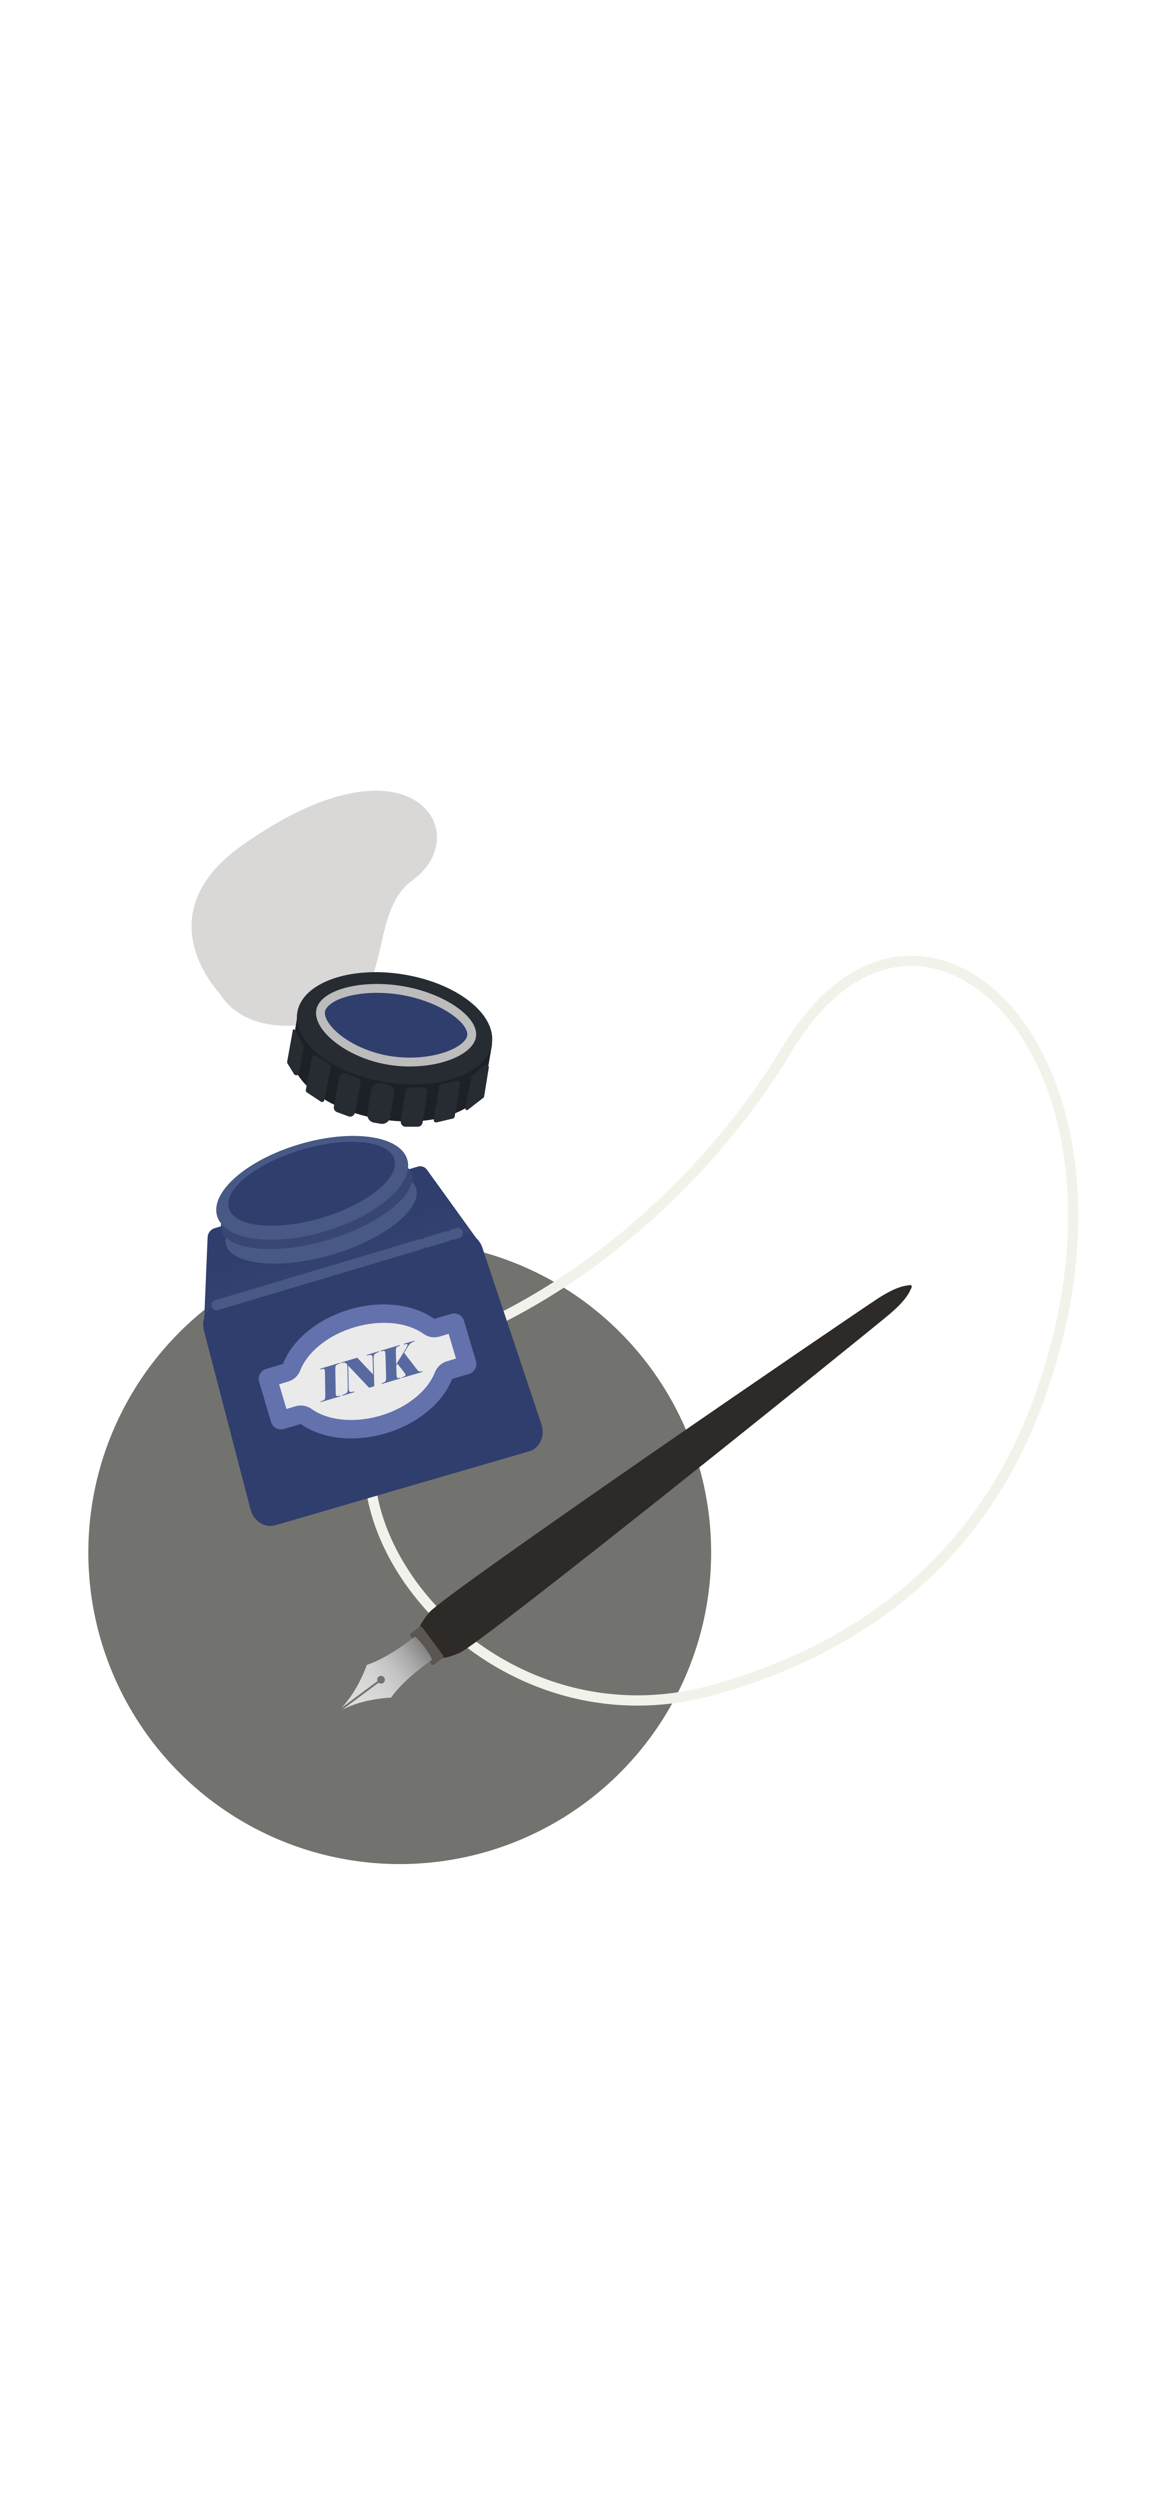 <?xml version="1.0" encoding="utf-8"?>
<!-- Generator: Adobe Illustrator 26.0.0, SVG Export Plug-In . SVG Version: 6.00 Build 0)  -->
<svg version="1.1" id="Layer_1" xmlns="http://www.w3.org/2000/svg" xmlns:xlink="http://www.w3.org/1999/xlink" x="0px" y="0px"
	 viewBox="0 0 1125 2436" style="enable-background:new 0 0 1125 2436;" xml:space="preserve">
<style type="text/css">
	.st0{fill:#D9D8D7;}
	.st1{fill:#72736F;}
	.st2{fill:none;stroke:#F2F2EB;stroke-width:10;stroke-miterlimit:10;}
	.st3{fill:url(#SVGID_1_);}
	.st4{fill:#475984;}
	.st5{fill:#384772;}
	.st6{fill:#303E6D;}
	.st7{fill:#6371AD;}
	.st8{fill:#EAEAEA;}
	.st9{fill:#5869A0;}
	.st10{fill:none;stroke:#475984;stroke-width:10;stroke-linecap:round;stroke-linejoin:round;stroke-miterlimit:10;}
	.st11{fill:#1D2126;}
	.st12{fill:#272C33;}
	.st13{fill:#BCBCBC;}
	.st14{fill:#2D2A27;}
	.st15{fill:#5B5652;}
	.st16{fill:url(#SVGID_00000104707287640908880820000001013539476175885202_);}
</style>
<path class="st0" d="M215.08,969c0,0,21.72,43.53,97.8,26.48s42.76-104.15,89.3-137.83c63.25-45.78-1.98-151.22-167.2-33.21
	C139.67,892.54,215.08,969,215.08,969z"/>
<circle class="st1" cx="389.69" cy="1512.67" r="303.59"/>
<path class="st2" d="M694.98,1646.65c-258.08,71.63-459.36-254.5-243.71-345.25c142.47-59.96,253.72-174.99,316.59-279.93
	c130.25-217.4,367.35,11.08,243.71,345.25C956.6,1515.29,843.81,1605.34,694.98,1646.65z"/>
<g>
	
		<linearGradient id="SVGID_1_" gradientUnits="userSpaceOnUse" x1="335.968" y1="1249.805" x2="364.812" y2="969.782" gradientTransform="matrix(0.984 -0.181 -0.181 -0.984 213.473 2488.149)">
		<stop  offset="0" style="stop-color:#303E6D"/>
		<stop  offset="1" style="stop-color:#475984"/>
	</linearGradient>
	<path class="st3" d="M469.06,1212.96l-270.34,80.43l3.68-87.92c0.17-4.06,2.89-7.58,6.79-8.76l198.07-60.06
		c3.29-1,6.85,0.19,8.89,2.94L469.06,1212.96z"/>
	<path class="st4" d="M405.74,1158.05c5.74,19.32-30.15,49.02-81.32,64.24c-51.17,15.22-98.25,10.18-104-9.13
		c-5.75-19.32,31.09-47.32,82.26-62.53S399.99,1138.73,405.74,1158.05z"/>
	<path class="st5" d="M401.24,1143.84c5.74,19.32-30.15,49.02-81.32,64.24s-98.25,10.18-104-9.13
		c-5.74-19.32,31.09-47.32,82.26-62.53S395.5,1124.52,401.24,1143.84z"/>
	
		<ellipse transform="matrix(0.959 -0.285 0.285 0.959 -317.071 134.683)" class="st4" cx="304.22" cy="1156.77" rx="96.67" ry="44.21"/>
	
		<ellipse transform="matrix(0.959 -0.285 0.285 0.959 -315.982 134.356)" class="st6" cx="303.65" cy="1152.87" rx="84.1" ry="34.59"/>
	<path class="st6" d="M516.04,1414.04l-247.63,72.09c-9.96,2.96-20.73-3.68-24.04-14.82l-45.35-173.99
		c-3.31-11.15,2.07-22.58,12.04-25.55l235.46-70.01c9.96-2.96,20.73,3.68,24.04,14.82l57.51,171.91
		C531.39,1399.63,526,1411.07,516.04,1414.04z"/>
	<g>
		<path class="st7" d="M439.79,1280.15l-16.45,4.89c-19.9-14.19-51.23-18.5-82.95-9.06c-31.72,9.43-55.61,30.15-64.53,52.92
			l-16.45,4.89c-5.34,1.59-8.39,7.21-6.8,12.55l11.65,39.19c1.59,5.34,7.21,8.39,12.55,6.8l16.45-4.89
			c19.9,14.19,51.23,18.5,82.95,9.06c31.72-9.43,55.61-30.15,64.53-52.92l16.45-4.89c5.34-1.59,8.39-7.21,6.8-12.55l-11.65-39.19
			C450.76,1281.6,445.13,1278.55,439.79,1280.15z"/>
		<path class="st8" d="M371.11,1379.26c-25.39,7.55-51.22,5.07-67.41-6.47c-4.5-3.22-10.24-4.17-15.54-2.6l-8.9,2.65l-7.16-24.1
			l8.9-2.65c5.31-1.58,9.58-5.51,11.61-10.66c7.25-18.51,27.53-34.69,52.92-42.24s51.22-5.07,67.41,6.47
			c4.5,3.22,10.24,4.17,15.54,2.6l8.9-2.65l7.16,24.1l-8.9,2.65c-5.31,1.58-9.58,5.51-11.61,10.66
			C416.79,1355.52,396.51,1371.72,371.11,1379.26z"/>
		<g>
			<path class="st9" d="M331.96,1360.45l-19.46,5.78l-0.01-0.72c0.19-0.05,0.45-0.15,0.79-0.25c0.32-0.12,0.87-0.34,1.63-0.66
				c0.75-0.34,1.29-0.73,1.6-1.22c0.31-0.48,0.5-1.19,0.57-2.15l0.05-2.08l-0.31-21.26l-0.12-2.04c-0.09-0.93-0.29-1.54-0.59-1.82
				c-0.29-0.29-0.87-0.37-1.72-0.23l-2.22,0.48l-0.01-0.72l19.2-5.71l0.01,0.71l-2.21,0.8c-0.85,0.34-1.41,0.72-1.7,1.15
				c-0.28,0.43-0.45,1.16-0.52,2.2l-0.05,2.08l0.36,21.43l0.12,2.03c0.1,0.96,0.31,1.56,0.63,1.81c0.32,0.25,0.91,0.3,1.77,0.18
				l2.15-0.5L331.96,1360.45z"/>
			<path class="st9" d="M369.56,1317.21c-0.36,0.14-0.74,0.28-1.16,0.43c-0.43,0.16-1.02,0.42-1.78,0.78
				c-0.76,0.37-1.34,0.88-1.72,1.54c-0.39,0.67-0.61,1.5-0.66,2.47l-0.03,2.17l0.65,26.07l-5.04,1.5l-20.16-21.35l-0.17,0.05
				l0.41,20.88l0.13,2.13c0.1,0.96,0.35,1.62,0.72,1.99c0.39,0.37,0.95,0.5,1.71,0.41c0.75-0.09,1.41-0.2,1.95-0.32
				c0.53-0.13,0.9-0.21,1.1-0.24l0.01,0.71l-11.94,3.55l-0.01-0.71c0.36-0.14,0.76-0.28,1.2-0.45c0.44-0.16,1.23-0.5,2.35-1.04
				c1.12-0.53,1.75-1.73,1.88-3.59l0.04-2.17l-0.4-20.34l-0.13-2.03c-0.37-0.52-0.81-0.97-1.32-1.36c-0.5-0.39-1.06-0.6-1.66-0.63
				c-0.6-0.03-1.17,0.03-1.72,0.2l-1.24,0.37l-0.01-0.71l15.69-4.66l15.26,16.15l0.17-0.05l-0.36-14.25l-0.14-2.12
				c-0.1-0.93-0.35-1.58-0.73-1.96c-0.38-0.38-0.94-0.52-1.69-0.44c-0.74,0.08-1.34,0.18-1.79,0.28c-0.45,0.1-0.87,0.2-1.26,0.28
				l-0.02-0.71l11.82-3.51L369.56,1317.21z"/>
			<path class="st9" d="M387.38,1328.69l-1.07,1.76l0.24,8.16l0.15,2.02c0.12,0.95,0.31,1.56,0.62,1.82
				c0.3,0.25,0.88,0.31,1.74,0.18l1.49-0.31l0.02,0.71l-18.43,5.48l-0.02-0.71l2.06-0.8c0.8-0.36,1.34-0.78,1.65-1.26
				c0.3-0.48,0.49-1.19,0.54-2.14l0.03-2.08l-0.59-21.18l-0.14-2.03c-0.1-0.92-0.31-1.53-0.61-1.82s-0.87-0.37-1.73-0.23l-2.14,0.46
				l-0.02-0.71l18.5-5.5l0.02,0.71l-1.59,0.61c-0.85,0.34-1.4,0.72-1.69,1.15c-0.27,0.43-0.44,1.15-0.49,2.19l-0.02,2.07l0.36,12.04
				c0.76-1.25,1.83-2.97,3.21-5.19c1.37-2.21,2.78-4.47,4.21-6.81c1.44-2.33,2.39-3.95,2.87-4.85c0.48-0.91,0.71-1.6,0.7-2.07
				c-0.01-0.42-0.17-0.67-0.46-0.76s-0.69-0.09-1.18-0.01l-1.94,0.44l-0.02-0.71l10.46-3.11l0.02,0.71
				c-0.36,0.14-0.72,0.27-1.11,0.4c-0.39,0.13-0.85,0.34-1.39,0.62s-1.11,0.69-1.69,1.23c-0.58,0.53-1.25,1.39-2.02,2.58l-3.96,6.35
				l11.87,15.45c1.1,1.38,1.9,2.21,2.38,2.48c0.48,0.28,1,0.39,1.55,0.32c0.56-0.06,0.97-0.13,1.27-0.2
				c0.29-0.07,0.54-0.13,0.76-0.16l0.02,0.71l-19.87,5.91l-0.02-0.71l1.74-0.61c0.58-0.23,1-0.45,1.27-0.65
				c0.27-0.2,0.4-0.52,0.39-0.96c-0.01-0.27-0.08-0.59-0.24-0.94c-0.15-0.36-0.48-0.87-1.01-1.55c-0.52-0.67-1.11-1.42-1.76-2.26
				s-1.52-1.93-2.6-3.27C388.65,1330.31,387.87,1329.32,387.38,1328.69z"/>
		</g>
	</g>
	<line class="st10" x1="441.4" y1="1202.95" x2="446.26" y2="1201.49"/>
	<line class="st10" x1="416.25" y1="1210.45" x2="435.54" y2="1204.7"/>
	<line class="st10" x1="211.09" y1="1271.68" x2="410.4" y2="1212.2"/>
	<g>
		<path class="st11" d="M479.76,1017.21l-26.78-5.06c-15.65-12.48-38.65-22.36-65.17-26.64c-23.2-3.74-45.2-2.56-62.92,2.44
			l-33.62-6.35l-6.8,41.11c-4.67,28.99,34.02,59.34,86.42,67.79c52.41,8.44,98.67-8.21,103.35-37.21c0.32-2.02,0.43-4.06,0.35-6.1
			L479.76,1017.21z"/>
		
			<ellipse transform="matrix(0.159 -0.987 0.987 0.159 -665.438 1222.514)" class="st12" cx="384.93" cy="1001.89" rx="53.18" ry="96.11"/>
		<path class="st13" d="M464.01,1010.31c-3.13,19.42-43.94,33.81-85.12,27.17c-41.18-6.64-73.73-33.71-70.61-53.12
			c3.13-19.42,42.08-30.34,83.25-23.69C432.71,967.32,467.13,990.89,464.01,1010.31z"/>
		<path class="st6" d="M420.54,1028.62c-12.96,2.38-26.88,2.5-40.28,0.35c-17.79-2.87-35.28-10.18-48-20.06
			c-10.37-8.06-16.44-17.15-15.47-23.17c0.92-5.73,10.31-13.07,29.2-16.54c13.32-2.45,29-2.45,44.16-0.01
			c18.41,2.96,36.4,9.76,49.35,18.63c10.77,7.37,16.9,15.47,15.98,21.13C454.39,1015.73,442.03,1024.68,420.54,1028.62z"/>
		<path class="st12" d="M371.26,1094.94l-6.52-1.05c-4.34-0.7-7.28-4.78-6.58-9.11l3.68-22.79c0.7-4.34,4.78-7.28,9.11-6.58
			l6.52,1.05c4.34,0.7,7.28,4.78,6.58,9.11l-3.68,22.79C379.68,1092.7,375.6,1095.64,371.26,1094.94z"/>
		<path class="st12" d="M407.3,1097.81l-11.87,0.03c-2.94,0.01-5.19-2.62-4.72-5.53l4.66-28.95c0.37-2.3,2.36-4,4.69-4.01
			l11.87-0.03c2.94-0.01,5.19,2.62,4.72,5.53l-4.66,28.95C411.62,1096.1,409.63,1097.8,407.3,1097.81z"/>
		<path class="st12" d="M441.6,1089.81l-16.03,3.8c-1.52,0.37-2.92-0.94-2.67-2.48l5.26-32.63c0.14-0.88,0.8-1.58,1.66-1.78
			l16.03-3.8c1.52-0.37,2.92,0.94,2.67,2.48l-5.26,32.63C443.11,1088.9,442.46,1089.6,441.6,1089.81z"/>
		<path class="st12" d="M471.4,1069.46l-15.39,11.93c-1.05,0.82-2.56-0.1-2.3-1.41l5.95-31.18c0.06-0.34,0.25-0.64,0.51-0.86
			l12.55-10.01c1.69-1.35,4.15,0.09,3.8,2.22l-4.59,28.4C471.89,1068.91,471.7,1069.24,471.4,1069.46z"/>
		<path class="st12" d="M328.52,1083.6l11.15,4.11c2.75,1.02,5.77-0.68,6.33-3.57l5.55-28.8c0.44-2.29-0.84-4.57-3.04-5.37
			l-11.15-4.11c-2.75-1.02-5.77,0.68-6.33,3.57l-5.55,28.8C325.04,1080.51,326.33,1082.79,328.52,1083.6z"/>
		<path class="st12" d="M299.05,1064.31l13.74,9.07c1.31,0.86,3.07,0.12,3.36-1.41l6.25-32.45c0.17-0.87-0.21-1.76-0.94-2.24
			l-13.74-9.07c-1.31-0.86-3.07-0.12-3.36,1.41l-6.25,32.45C297.93,1062.93,298.31,1063.82,299.05,1064.31z"/>
		<path class="st12" d="M280.35,1036.33l6.13,9.96c1.39,2.27,4.86,1.6,5.31-1.03l4.27-25.18c0.12-0.66-0.01-1.34-0.35-1.92
			l-8.52-14.86c-0.44-0.71-1.53-0.52-1.69,0.3l-5.55,30.7C279.84,1035.01,279.98,1035.74,280.35,1036.33z"/>
	</g>
	<g>
		<g>
			<path class="st14" d="M418.39,1571.11c-15.44,18.53-12.48,25.77-5.71,34.89c6.77,9.12,12.84,14.05,35.05,4.63
				c22.21-9.42,398.65-312.46,420.12-330.74c13.42-11.44,18.15-19.19,19.82-23.39c1.07-1.62,1.47-3,0.89-3.77
				c-0.58-0.78-2-0.79-3.87-0.24c-4.5,0.38-13.3,2.66-28.12,12.2C832.85,1279.93,433.83,1552.58,418.39,1571.11z"/>
			<path class="st15" d="M411.44,1585.33l20.67,27.83c0.52,0.71,0.38,1.71-0.34,2.23l-8.91,6.62c-0.71,0.52-1.71,0.38-2.23-0.34
				l-20.67-27.83c-0.52-0.71-0.38-1.71,0.34-2.23l8.91-6.62C409.91,1584.48,410.91,1584.63,411.44,1585.33z"/>
		</g>
		
			<linearGradient id="SVGID_00000045617069295819308010000017801395353728105601_" gradientUnits="userSpaceOnUse" x1="761.346" y1="1798.635" x2="761.346" y2="1899.066" gradientTransform="matrix(-0.596 -0.803 -0.803 0.596 2311.933 1144.163)">
			<stop  offset="0" style="stop-color:#838383"/>
			<stop  offset="0.052" style="stop-color:#8F8F8F"/>
			<stop  offset="0.197" style="stop-color:#ABABAB"/>
			<stop  offset="0.354" style="stop-color:#C1C1C1"/>
			<stop  offset="0.525" style="stop-color:#D1D1D1"/>
			<stop  offset="0.721" style="stop-color:#DADADA"/>
			<stop  offset="1" style="stop-color:#DDDDDD"/>
		</linearGradient>
		<path style="fill:url(#SVGID_00000045617069295819308010000017801395353728105601_);" d="M357.55,1622.2
			c0,0-8.12,24.68-24.78,41.94l35.2-26.13c-0.62-1.56-0.22-3.37,1.19-4.42c1.68-1.25,4.05-0.9,5.3,0.79c1.25,1.68,0.9,4.05-0.79,5.3
			c-1.41,1.05-3.27,0.91-4.58-0.14l-35.2,26.13c21.35-10.96,47.31-11.59,47.31-11.59c13.12-18.77,39.24-36.3,39.24-36.3
			c2.85-0.26-6.48-12.75-6.48-12.75s-9.25-12.54-10.33-9.89C403.65,1595.15,379.31,1615.07,357.55,1622.2z"/>
	</g>
</g>
</svg>
